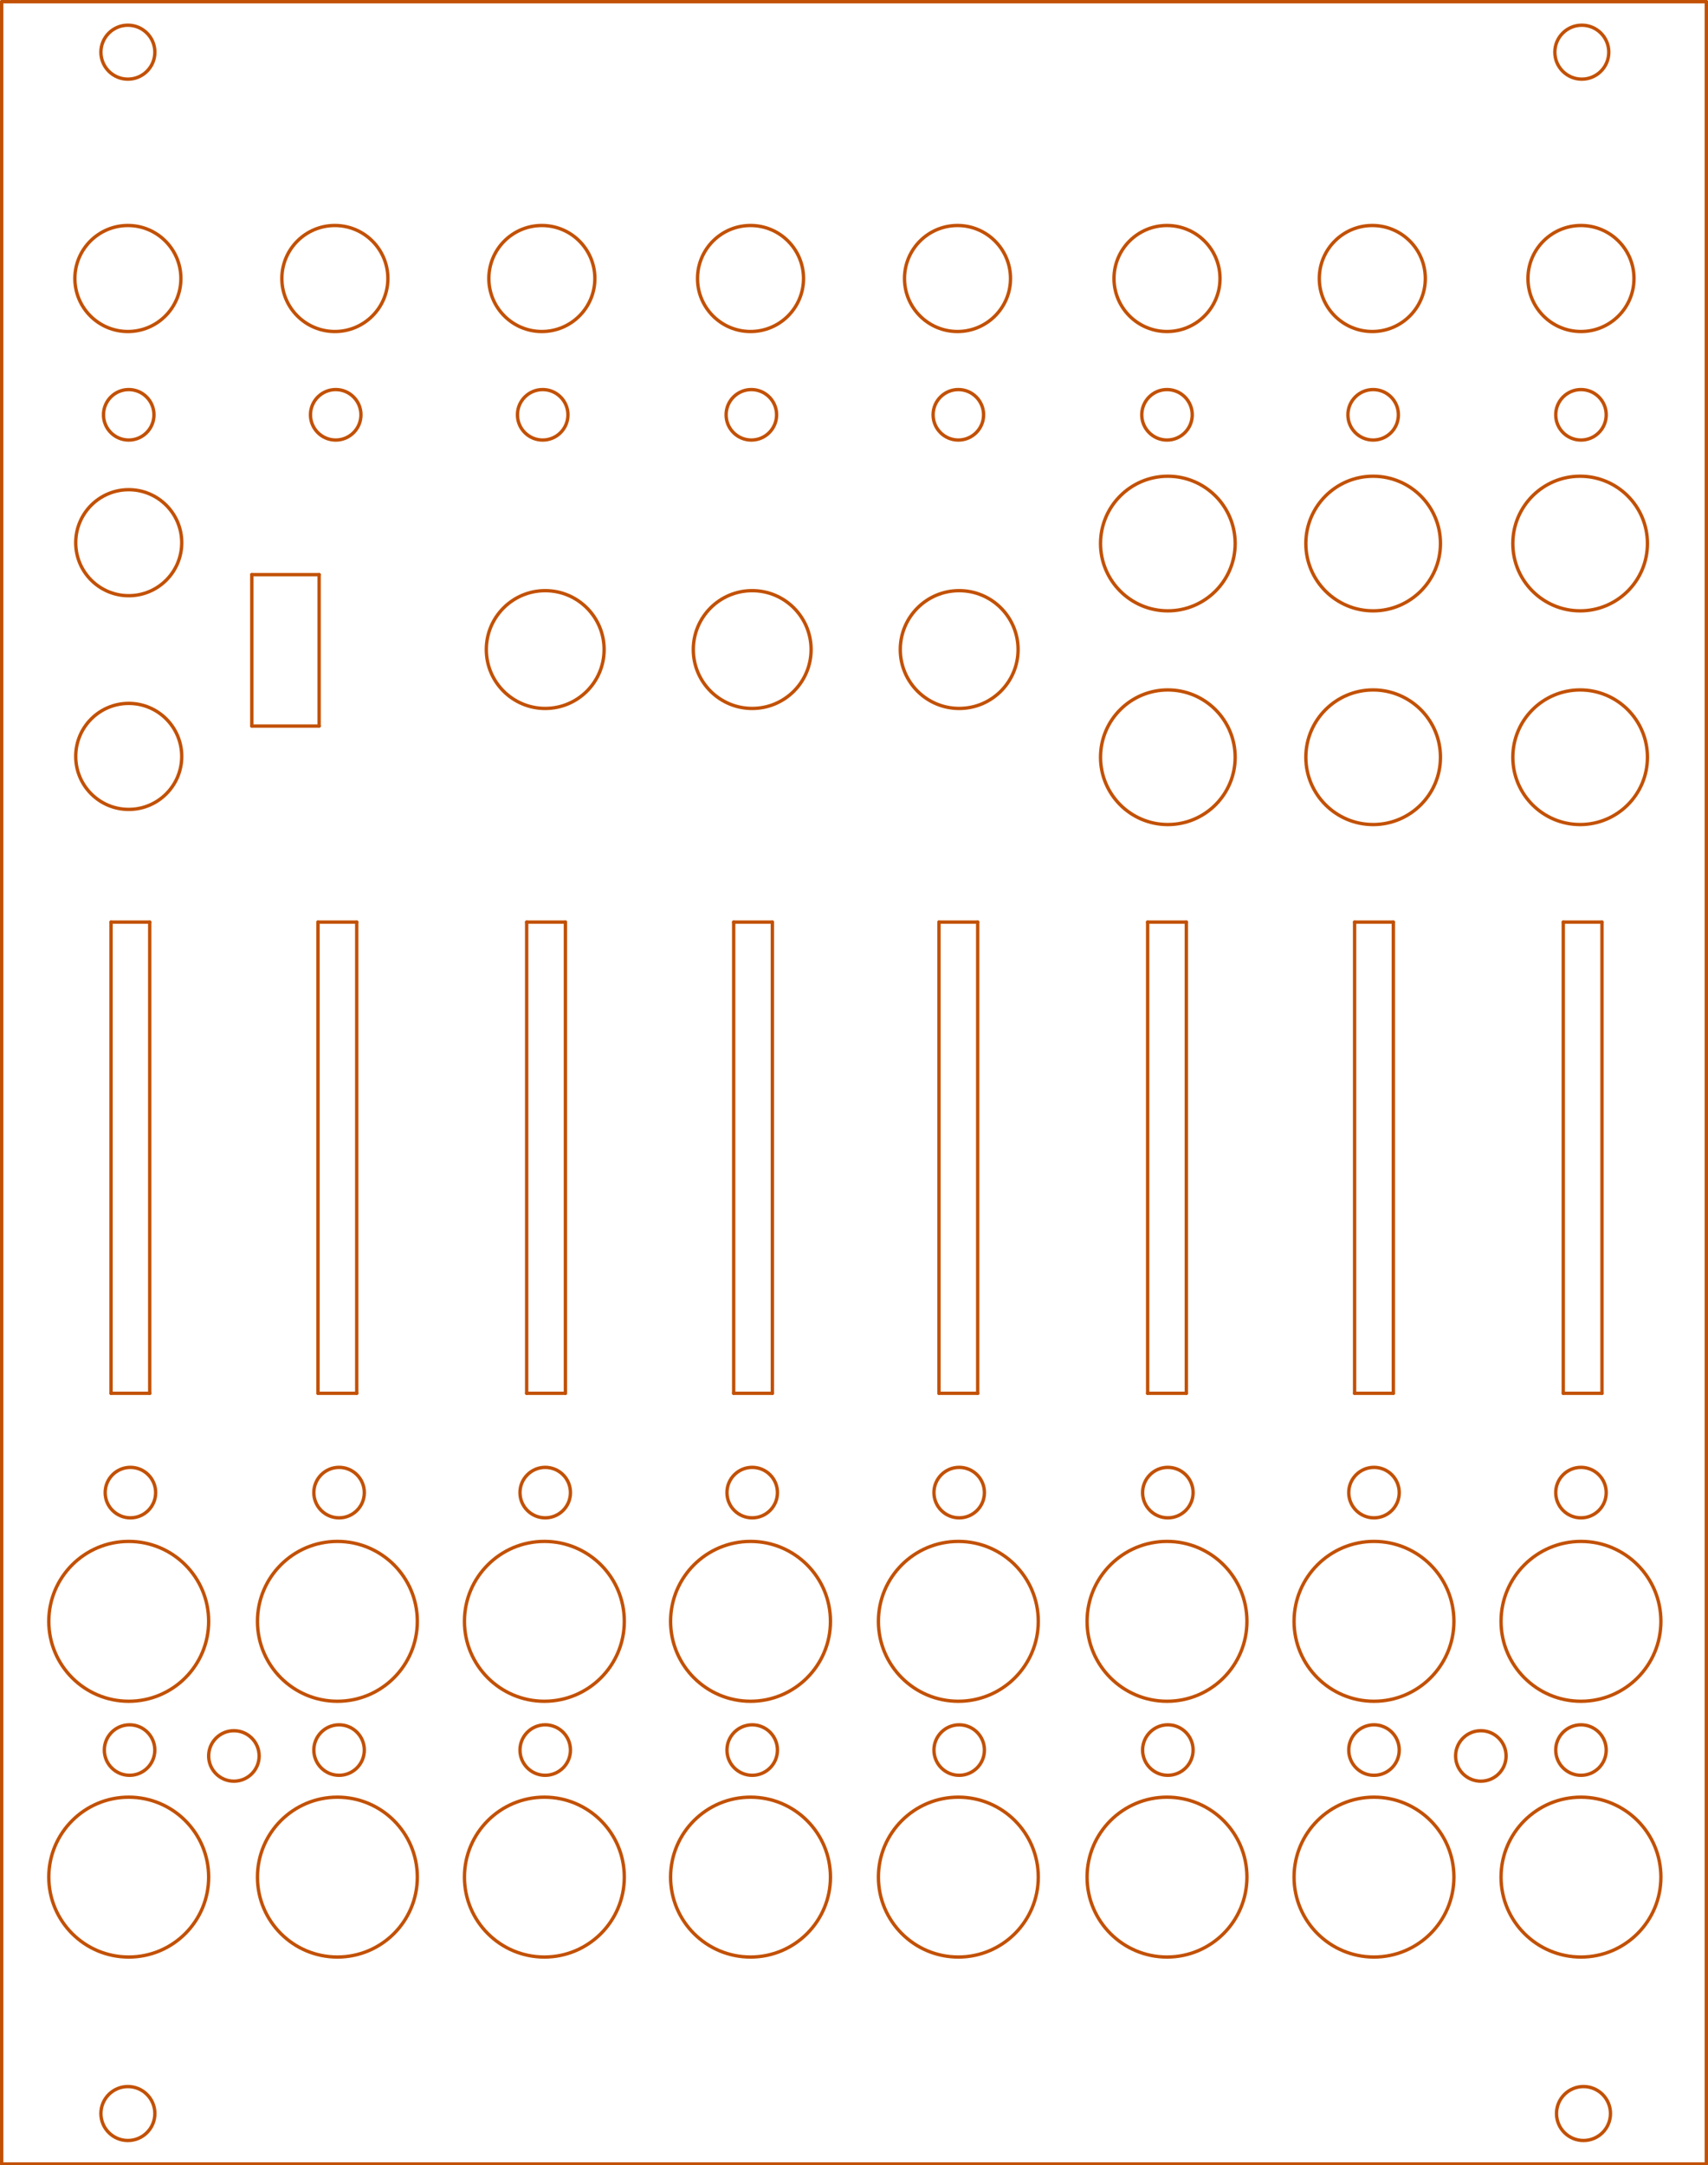 <?xml version="1.0" standalone="no"?>
 <!DOCTYPE svg PUBLIC "-//W3C//DTD SVG 1.1//EN" 
 "http://www.w3.org/Graphics/SVG/1.1/DTD/svg11.dtd"> 
<svg xmlns="http://www.w3.org/2000/svg" version="1.1" 
    width="10.15cm" height="12.868cm" viewBox="0 0 39960 50660 ">
<title>SVG Picture created as VoltageBlock_BnG_Panel-brd.svg date 2019/04/30 21:33:56 </title>
  <desc>Picture generated by PCBNEW </desc>
<g style="fill:#000000; fill-opacity:1;stroke:#000000; stroke-opacity:1;
stroke-linecap:round; stroke-linejoin:round; "
 transform="translate(0 0) scale(1 1)">
</g>
<g style="fill:#000000; fill-opacity:0.0; 
stroke:#000000; stroke-width:-0; stroke-opacity:1; 
stroke-linecap:round; stroke-linejoin:round;">
</g>
<g style="fill:#C25106; fill-opacity:0.0; 
stroke:#C25106; stroke-width:-0; stroke-opacity:1; 
stroke-linecap:round; stroke-linejoin:round;">
</g>
<g style="fill:#C25106; fill-opacity:0.0; 
stroke:#C25106; stroke-width:78.74; stroke-opacity:1; 
stroke-linecap:round; stroke-linejoin:round;">
<circle cx="34645.7" cy="41082.7" r="590.551" /> 
<circle cx="5472.44" cy="41082.7" r="590.551" /> 
<circle cx="36988.2" cy="43917.3" r="1870.08" /> 
<circle cx="36988.2" cy="40944.9" r="590.551" /> 
<circle cx="36988.2" cy="37933.1" r="1870.08" /> 
<circle cx="36988.2" cy="34921.3" r="590.551" /> 
<circle cx="32145.7" cy="43917.3" r="1870.08" /> 
<circle cx="32145.7" cy="40944.9" r="590.551" /> 
<circle cx="32145.7" cy="37933.1" r="1870.08" /> 
<circle cx="32145.7" cy="34921.3" r="590.551" /> 
<circle cx="27303.1" cy="43917.3" r="1870.08" /> 
<circle cx="27322.8" cy="40944.9" r="590.551" /> 
<circle cx="27303.1" cy="37933.1" r="1870.08" /> 
<circle cx="27322.8" cy="34921.3" r="590.551" /> 
<circle cx="22421.3" cy="43917.3" r="1870.08" /> 
<circle cx="22440.9" cy="40944.9" r="590.551" /> 
<circle cx="22421.3" cy="37933.1" r="1870.08" /> 
<circle cx="22440.9" cy="34921.3" r="590.551" /> 
<circle cx="17559.1" cy="43917.3" r="1870.08" /> 
<circle cx="17598.4" cy="40944.9" r="590.551" /> 
<circle cx="17559.1" cy="37933.1" r="1870.08" /> 
<circle cx="17598.4" cy="34921.3" r="590.551" /> 
<circle cx="12736.2" cy="43917.3" r="1870.08" /> 
<circle cx="12755.9" cy="40944.9" r="590.551" /> 
<circle cx="12736.2" cy="37933.1" r="1870.08" /> 
<circle cx="12755.9" cy="34921.3" r="590.551" /> 
<circle cx="7893.7" cy="43917.3" r="1870.08" /> 
<circle cx="7933.07" cy="40944.9" r="590.551" /> 
<circle cx="7893.7" cy="37933.1" r="1870.08" /> 
<circle cx="7933.07" cy="34921.3" r="590.551" /> 
<path d="M37480 32598
L37480 21574
" />
<path d="M36574 21574
L36574 32598
" />
<path d="M36574 21574
L37480 21574
" />
<path d="M32598 32598
L32598 21574
" />
<path d="M31692 21574
L31692 32598
" />
<path d="M31692 21574
L32598 21574
" />
<path d="M27755 32598
L27755 21574
" />
<path d="M26850 21574
L26850 32598
" />
<path d="M26850 21574
L27755 21574
" />
<path d="M22874 32598
L22874 21574
" />
<path d="M21968 21574
L21968 32598
" />
<path d="M21968 21574
L22874 21574
" />
<path d="M18070 32598
L18070 21574
" />
<path d="M17165 21574
L17165 32598
" />
<path d="M17165 21574
L18070 21574
" />
<path d="M13228 32598
L13228 21574
" />
<path d="M12322 21574
L12322 32598
" />
<path d="M12322 21574
L13228 21574
" />
<path d="M8346 32598
L8346 21574
" />
<path d="M7440 21574
L7440 32598
" />
<path d="M7440 21574
L8346 21574
" />
<circle cx="3011.81" cy="43917.3" r="1870.08" /> 
<circle cx="3031.5" cy="40944.9" r="590.551" /> 
<circle cx="3051.18" cy="34921.3" r="590.551" /> 
<circle cx="3011.81" cy="37933.1" r="1870.08" /> 
<path d="M37480 32598
L36574 32598
" />
<path d="M32598 32598
L31692 32598
" />
<path d="M27755 32598
L26850 32598
" />
<path d="M22874 32598
L21968 32598
" />
<path d="M18070 32598
L17165 32598
" />
<path d="M13228 32598
L12322 32598
" />
<path d="M8346 32598
L7440 32598
" />
<path d="M3503 32598
L3503 21574
" />
<path d="M3503 32598
L2598 32598
" />
<path d="M2598 21574
L2598 32598
" />
<path d="M2598 21574
L3503 21574
" />
<circle cx="36968.5" cy="17716.5" r="1574.8" /> 
<circle cx="32126" cy="17716.5" r="1574.8" /> 
<circle cx="27322.8" cy="17716.5" r="1574.8" /> 
<circle cx="36968.5" cy="12716.5" r="1574.8" /> 
<circle cx="32126" cy="12716.5" r="1574.8" /> 
<circle cx="27322.8" cy="12716.5" r="1574.8" /> 
<circle cx="22440.9" cy="15196.9" r="1377.95" /> 
<circle cx="17598.4" cy="15196.9" r="1377.95" /> 
<circle cx="12755.9" cy="15196.9" r="1377.95" /> 
<path d="M5891 13444
L7466 13444
" />
<path d="M7466 13444
L7466 16987
" />
<path d="M5891 16987
L5891 13444
" />
<path d="M7466 16987
L5891 16987
" />
<circle cx="3011.81" cy="17696.9" r="1240.16" /> 
<circle cx="3011.81" cy="12696.9" r="1240.16" /> 
<circle cx="36988.2" cy="9704.72" r="590.551" /> 
<circle cx="32126" cy="9704.72" r="590.551" /> 
<circle cx="27303.1" cy="9704.72" r="590.551" /> 
<circle cx="22421.3" cy="9704.72" r="590.551" /> 
<circle cx="17578.7" cy="9704.72" r="590.551" /> 
<circle cx="12696.9" cy="9704.72" r="590.551" /> 
<circle cx="7854.33" cy="9704.72" r="590.551" /> 
<circle cx="3011.81" cy="9704.72" r="590.551" /> 
<circle cx="36988.2" cy="6515.75" r="1240.16" /> 
<circle cx="32106.3" cy="6515.75" r="1240.16" /> 
<circle cx="27303.1" cy="6515.75" r="1240.16" /> 
<circle cx="22401.6" cy="6515.75" r="1240.16" /> 
<circle cx="17559.1" cy="6515.75" r="1240.16" /> 
<circle cx="12677.2" cy="6515.75" r="1240.16" /> 
<circle cx="7834.65" cy="6515.75" r="1240.16" /> 
<circle cx="2992.13" cy="6515.75" r="1240.16" /> 
<circle cx="2992.13" cy="49448.8" r="631.15" /> 
<circle cx="37047.2" cy="49448.8" r="631.15" /> 
<circle cx="37007.9" cy="1220.47" r="631.15" /> 
<circle cx="2992.13" cy="1220.47" r="631.15" /> 
<path d="M39 50629
L39 39
" />
<path d="M39921 50629
L39 50629
" />
<path d="M39921 39
L39921 50629
" />
<path d="M39 39
L39921 39
" />
</g> 
</svg>
